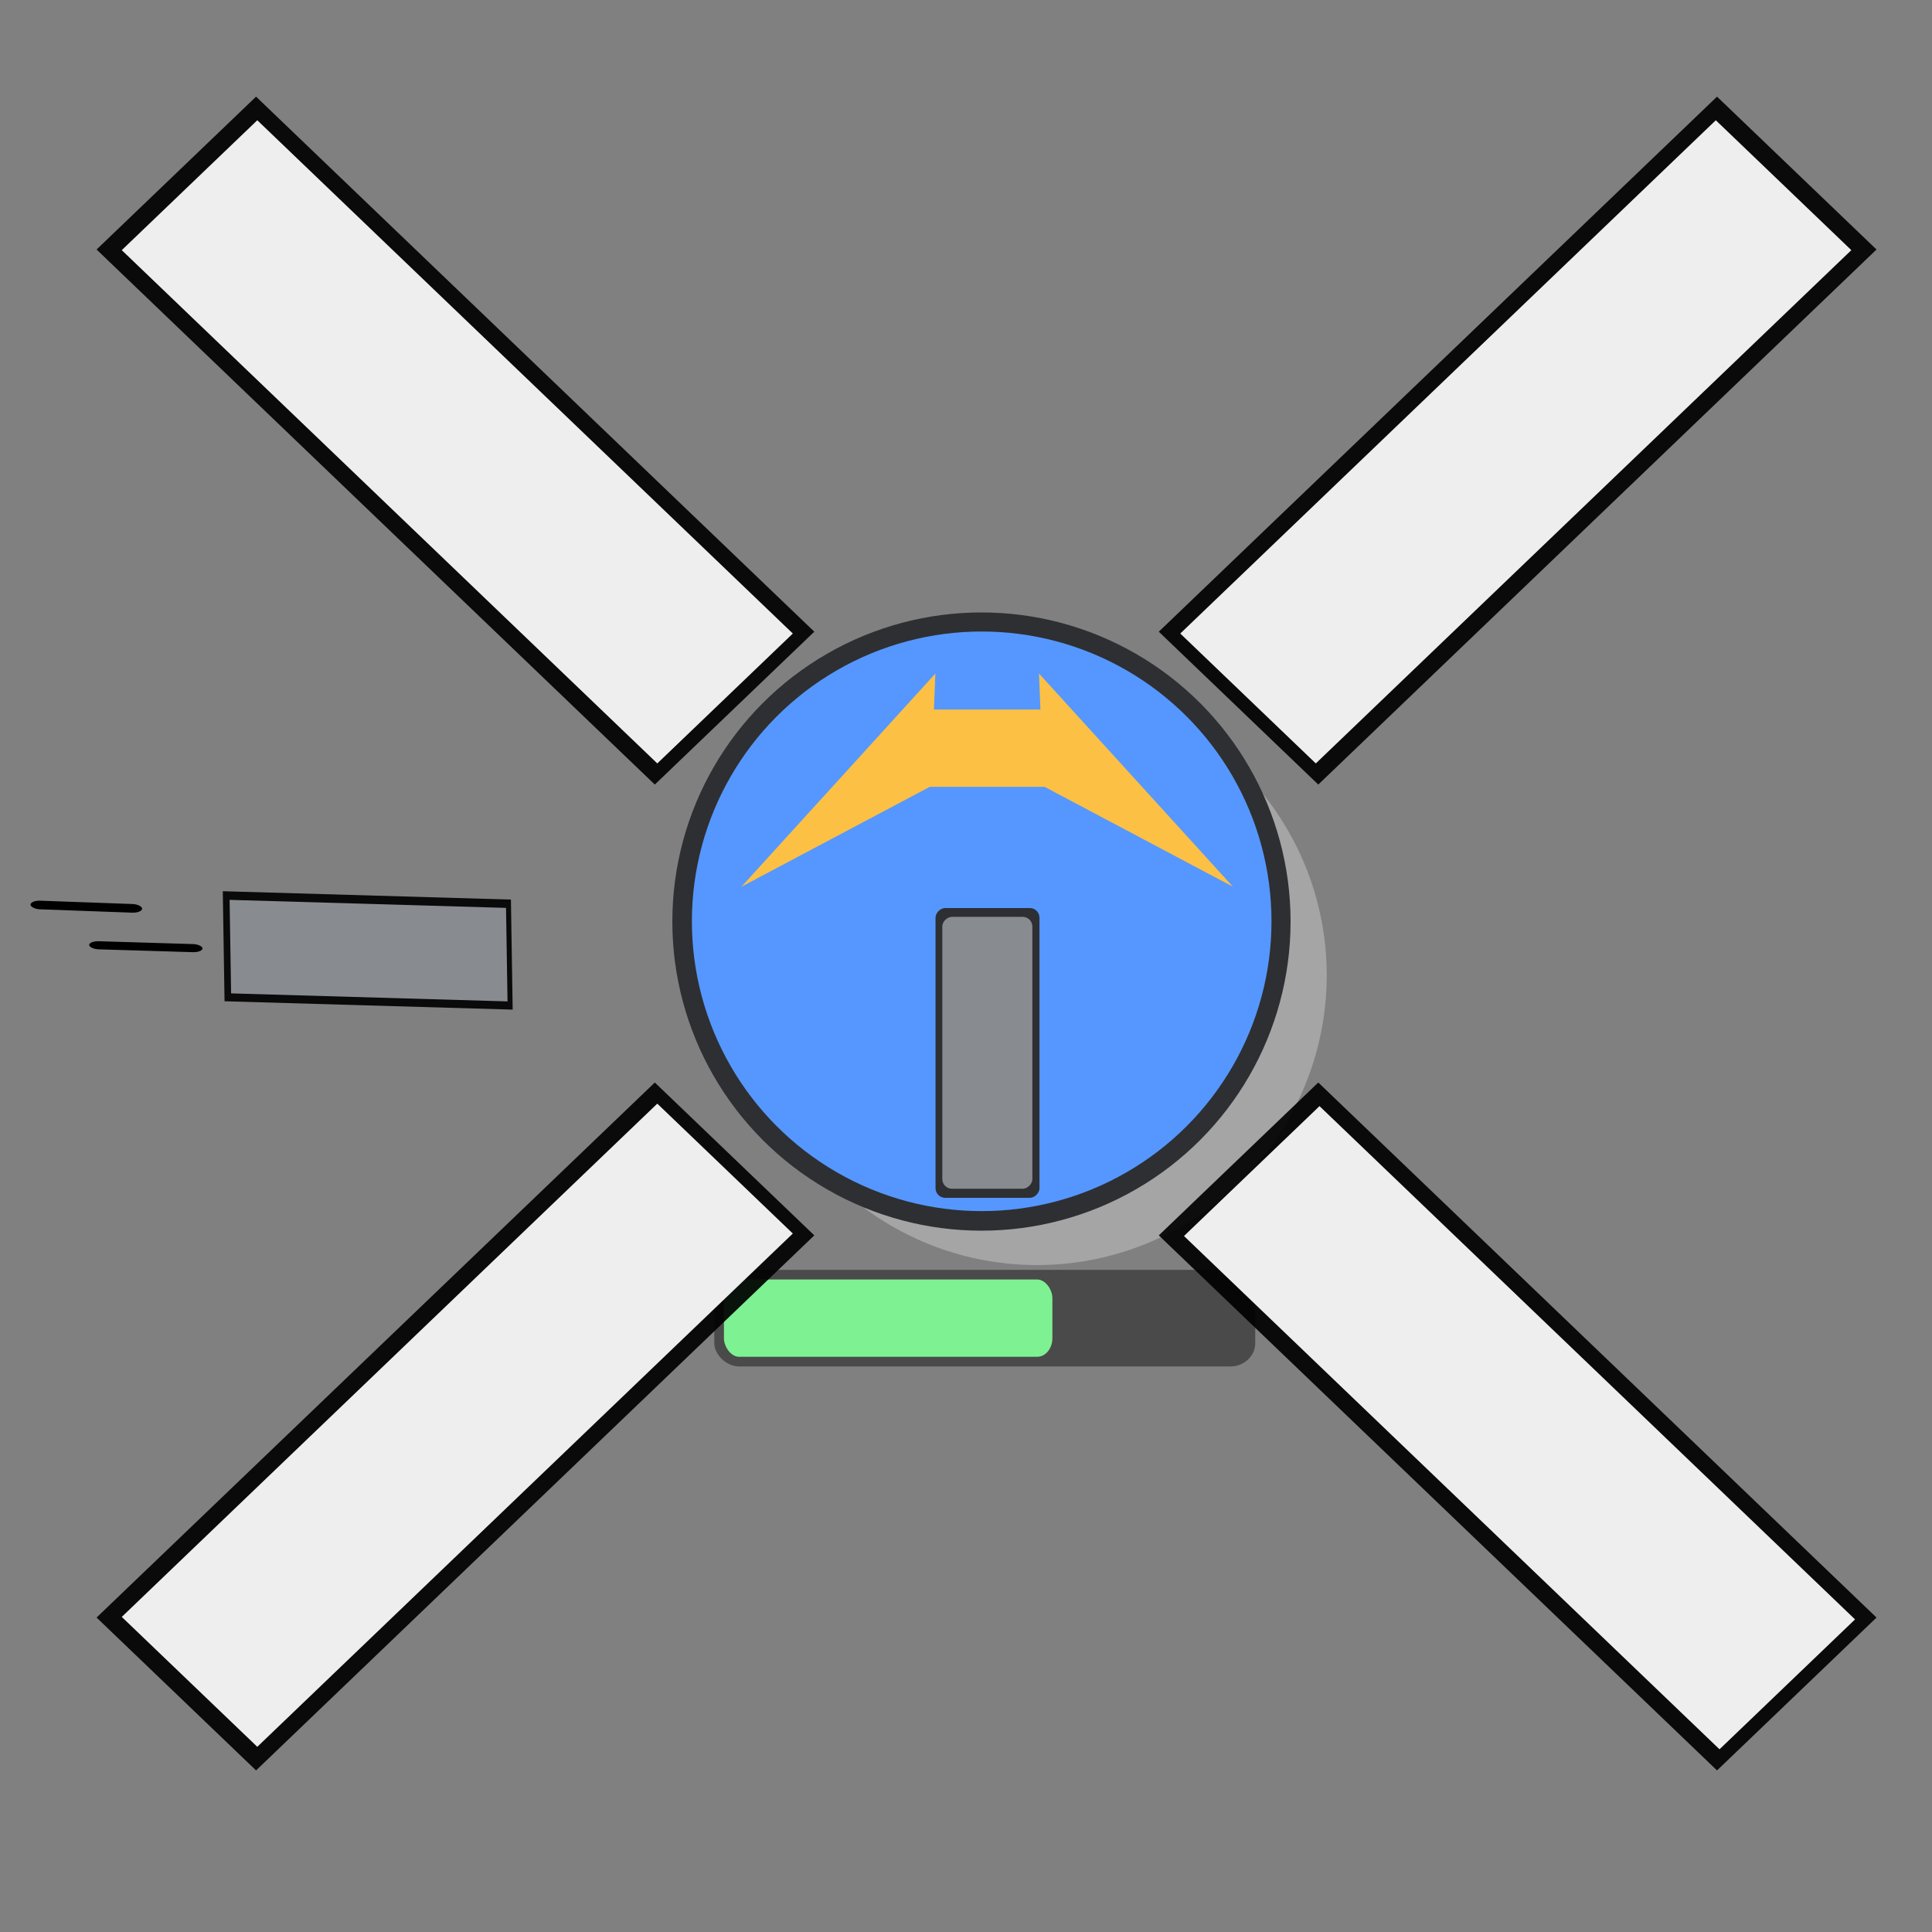 <?xml version="1.0" encoding="UTF-8" standalone="no"?>
<!-- Created with Inkscape (http://www.inkscape.org/) -->

<svg
   width="100mm"
   height="100mm"
   viewBox="0 0 100 100"
   version="1.1"
   id="svg1"
   xml:space="preserve"
   inkscape:version="1.3.2 (091e20e, 2023-11-25)"
   sodipodi:docname="drawing.svg"
   xmlns:inkscape="http://www.inkscape.org/namespaces/inkscape"
   xmlns:sodipodi="http://sodipodi.sourceforge.net/DTD/sodipodi-0.dtd"
   xmlns="http://www.w3.org/2000/svg"
   xmlns:svg="http://www.w3.org/2000/svg"><rect x="0" y="0" width="100" height="100" fill="#808080" stroke="none"/><sodipodi:namedview
     id="namedview1"
     pagecolor="#ffffff"
     bordercolor="#000000"
     borderopacity="0.25"
     inkscape:showpageshadow="2"
     inkscape:pageopacity="0.0"
     inkscape:pagecheckerboard="0"
     inkscape:deskcolor="#d1d1d1"
     inkscape:document-units="mm"
     showguides="true"
     inkscape:zoom="1.0557854"
     inkscape:cx="261.89034"
     inkscape:cy="192.7475"
     inkscape:window-width="1512"
     inkscape:window-height="916"
     inkscape:window-x="0"
     inkscape:window-y="38"
     inkscape:window-maximized="0"
     inkscape:current-layer="layer1" /><defs
     id="defs1" /><g
     inkscape:label="Layer 1"
     inkscape:groupmode="layer"
     id="layer1"><circle
       style="fill:#a5a5a5;fill-opacity:1;stroke-width:0.265"
       id="path29-2"
       cx="53.672"
       cy="50.48"
       r="15" /><rect
       style="opacity:1;fill:#4a4a4a;fill-opacity:1;stroke-width:0.288"
       id="rect30"
       width="28"
       height="5"
       x="36.971"
       y="65.727"
       rx="1.292"
       ry="1.2"
       inkscape:label="hpborder" /><rect
       style="fill:#7ef192;fill-opacity:1;stroke-width:0.201"
       id="rect30-3"
       width="17"
       height="4"
       x="37.471"
       y="66.227"
       rx="0.785"
       ry="0.96"
       inkscape:label="hpbody" /><rect
       style="opacity:0.92;fill:#000000;stroke-width:0.199"
       id="rect24"
       width="40.02"
       height="11.434"
       x="12.793"
       y="-5.564"
       transform="matrix(0.722,0.692,-0.722,0.692,0,0)" /><rect
       style="opacity:1;fill:#eeeeee;fill-opacity:1;stroke-width:0.645"
       id="rect27"
       width="38.392"
       height="9.716"
       x="13.72"
       y="-4.725"
       transform="matrix(0.722,0.692,-0.722,0.692,0,0)" /><rect
       style="opacity:0.92;fill:#000000;stroke-width:0.199"
       id="rect24-4"
       width="40.02"
       height="11.434"
       x="-57.932"
       y="65.161"
       transform="matrix(-0.722,0.692,0.722,0.692,0,0)" /><rect
       style="fill:#eeeeee;fill-opacity:1;stroke-width:0.645"
       id="rect27-0"
       width="38.392"
       height="9.716"
       x="-57.005"
       y="66"
       transform="matrix(-0.722,0.692,0.722,0.692,0,0)" /><rect
       style="opacity:0.92;fill:#000000;stroke-width:0.199"
       id="rect24-6"
       width="40.02"
       height="11.434"
       x="-57.033"
       y="-75.39"
       transform="matrix(0.722,-0.692,-0.722,-0.692,0,0)" /><rect
       style="fill:#eeeeee;fill-opacity:1;stroke-width:0.645"
       id="rect27-9"
       width="38.392"
       height="9.716"
       x="-56.106"
       y="-74.551"
       transform="matrix(0.722,-0.692,-0.722,-0.692,0,0)" /><rect
       style="opacity:0.92;fill:#000000;stroke-width:0.086"
       id="rect24-6-2"
       width="14.914"
       height="5.696"
       x="10.798"
       y="-51.512"
       transform="matrix(1,0.029,-0.016,-1,0,0)"
       inkscape:label="bulletborder" /><rect
       style="fill:#888c90;fill-opacity:1;stroke-width:0.278"
       id="rect27-9-4"
       width="14.308"
       height="4.84"
       x="11.144"
       y="-51.094"
       transform="matrix(1,0.029,-0.016,-1,0,0)"
       inkscape:label="bulletbody" /><rect
       style="opacity:0.92;fill:#000000;stroke-width:0.199"
       id="rect24-41"
       width="40.02"
       height="11.434"
       x="87.738"
       y="-6.769"
       transform="matrix(0.722,0.692,-0.722,0.692,0,0)" /><rect
       style="fill:#eeeeee;fill-opacity:1;stroke-width:0.645"
       id="rect27-96"
       width="38.392"
       height="9.716"
       x="88.665"
       y="-5.93"
       transform="matrix(0.722,0.692,-0.722,0.692,0,0)" /><circle
       style="opacity:1;fill:#2e2f32;fill-opacity:1;stroke-width:0.333"
       id="path31"
       cx="50.8"
       cy="47.7"
       r="16"
       inkscape:label="playerborder" /><circle
       style="opacity:1;fill:#5597ff;fill-opacity:1;stroke-width:0.265"
       id="path29"
       cx="50.812"
       cy="47.687"
       r="15"
       inkscape:label="playerbody" /><rect
       style="fill:#2e2f32;fill-opacity:1;stroke-width:0.227"
       id="rect34-9"
       width="15"
       height="5.38"
       x="47"
       y="-53.803"
       inkscape:label="bodydesign1"
       transform="rotate(90)"
       inkscape:transform-center-x="-19.376423"
       inkscape:transform-center-y="1.5216689"
       rx="0.5"
       ry="0.5" /><rect
       style="opacity:1;fill:#888c90;fill-opacity:1;stroke-width:0.204"
       id="rect34"
       width="14.073"
       height="4.661"
       x="47.456"
       y="-53.435"
       inkscape:label="bodydesign2"
       transform="rotate(90)"
       rx="0.5"
       ry="0.5" /><rect
       style="opacity:1;fill:#000000;fill-opacity:1;stroke-width:0.265"
       id="rect36"
       width="5.782"
       height="0.447"
       x="3.274"
       y="46.513"
       rx="0.5"
       ry="0.447"
       transform="rotate(2.076)"
       inkscape:label="dash2" /><rect
       style="opacity:1;fill:#000000;fill-opacity:1;stroke-width:0.265"
       id="rect37"
       width="5.872"
       height="0.419"
       x="6.092"
       y="48.541"
       rx="0.5"
       ry="0.419"
       transform="rotate(1.733)"
       inkscape:label="dash1" /><rect
       style="opacity:1;fill:#fcc044;fill-opacity:1;stroke-width:0.121"
       id="rect38"
       width="6"
       height="4"
       x="48.113"
       y="36.726"
       inkscape:label="visor1" /><path
       style="opacity:1;fill:#fcc044;fill-opacity:1;stroke-width:0.231"
       d="m 48.185,40.695 -9.808,5.201 10.037,-11.032 z"
       id="path39" /><path
       style="fill:#fcc044;fill-opacity:1;stroke-width:0.231"
       d="m 54.008,40.695 9.808,5.201 L 53.779,34.863 Z"
       id="path39-2" /></g></svg>

